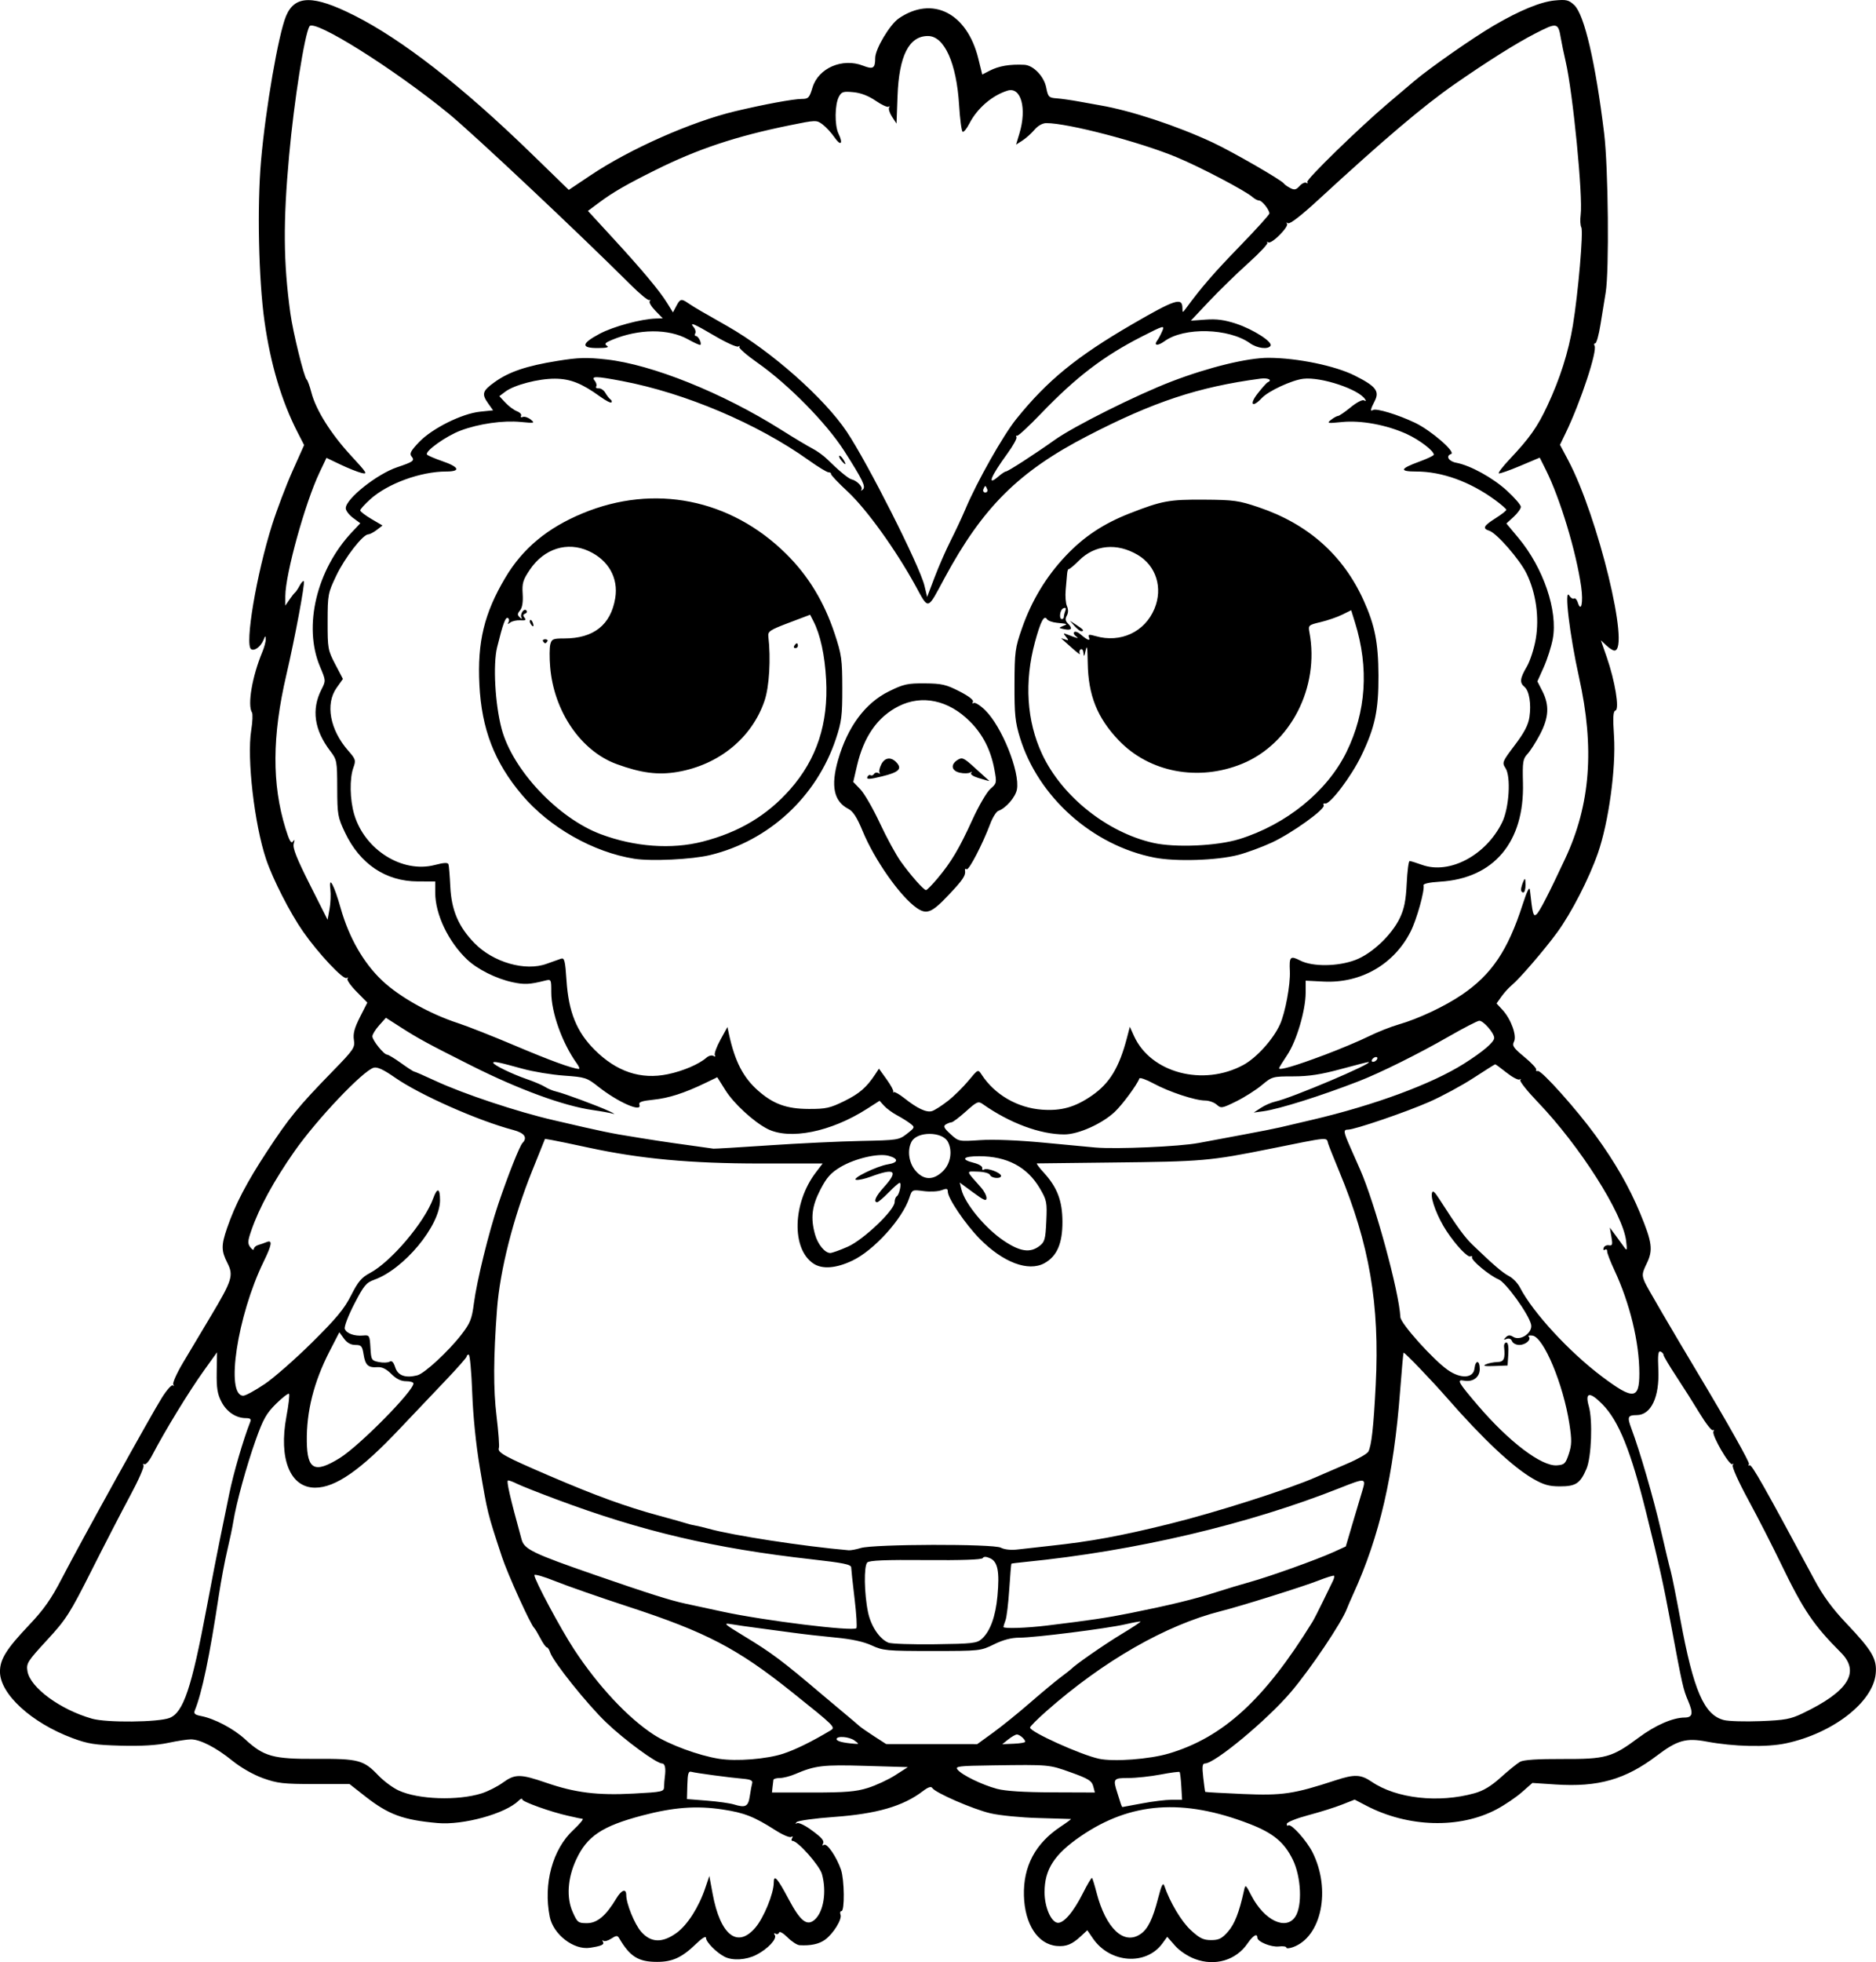 <?xml version="1.0" encoding="UTF-8" standalone="no"?>
<!-- Created with Inkscape (http://www.inkscape.org/) -->

<svg
   width="205.283mm"
   height="214.576mm"
   viewBox="0 0 205.283 214.576"
   version="1.1"
   id="svg1"
   xml:space="preserve"
   xmlns="http://www.w3.org/2000/svg"
   xmlns:svg="http://www.w3.org/2000/svg"><defs
     id="defs1" /><g
     id="layer1"
     transform="translate(-82.466,157.7)"><path
       style="fill:#000000"
       d="m 213.223,56.531 c -0.794,-0.296 -1.687,-0.893 -2.187,-1.463 l -0.845,-0.962 -0.524,0.719 c -1.793,2.461 -5.744,2.179 -7.609,-0.543 l -0.613,-0.894 -0.687,0.639 c -0.977,0.909 -1.615,1.17 -2.651,1.081 -2.079,-0.179 -3.513,-2.375 -3.596,-5.507 -0.085,-3.208 1.247,-5.709 4.016,-7.543 0.681,-0.451 1.187,-0.827 1.126,-0.835 -0.061,-0.009 -1.659,-0.056 -3.551,-0.106 -1.898,-0.05 -4.257,-0.283 -5.263,-0.519 -1.9,-0.446 -6.036,-2.245 -6.358,-2.766 -0.127,-0.205 -0.453,-0.096 -1.029,0.344 -2.161,1.648 -5.036,2.484 -9.707,2.821 -2.11,0.152 -3.956,0.406 -4.101,0.563 -0.179,0.194 -0.169,0.232 0.033,0.119 0.164,-0.091 0.819,0.208 1.455,0.665 1.31,0.941 1.587,1.273 1.364,1.635 -0.086,0.139 -0.022,0.17 0.14,0.069 0.334,-0.206 1.378,1.323 1.858,2.72 0.373,1.085 0.413,4.525 0.053,4.525 -0.141,0 -0.189,0.176 -0.107,0.39 0.194,0.506 -0.798,2.104 -1.71,2.754 -0.657,0.468 -1.56,0.659 -2.776,0.588 -0.266,-0.015 -0.856,-0.401 -1.311,-0.856 -0.463,-0.463 -0.872,-0.696 -0.928,-0.528 -0.055,0.165 -0.227,0.222 -0.383,0.126 -0.173,-0.107 -0.205,-0.049 -0.082,0.15 0.262,0.423 -0.76,1.514 -2.027,2.164 -1.1,0.564 -2.598,0.653 -3.468,0.207 -0.896,-0.46 -2.033,-1.61 -2.033,-2.057 0,-0.253 -0.417,-2.42e-4 -1.124,0.682 -1.517,1.463 -2.55,1.936 -4.234,1.936 -2.051,0 -2.973,-0.579 -4.156,-2.608 -0.173,-0.296 -0.322,-0.285 -0.859,0.067 -0.357,0.234 -0.749,0.336 -0.869,0.226 -0.121,-0.11 -0.136,-0.054 -0.034,0.124 0.173,0.301 -0.172,0.458 -1.424,0.649 -1.775,0.27 -4.02,-1.465 -4.402,-3.403 -0.711,-3.604 0.304,-7.348 2.567,-9.465 0.706,-0.66 1.169,-1.215 1.03,-1.233 -0.139,-0.018 -0.343,-0.055 -0.452,-0.081 -0.109,-0.026 -0.615,-0.139 -1.124,-0.25 -1.844,-0.402 -5.027,-1.538 -5.027,-1.793 0,-0.144 -0.178,-0.084 -0.396,0.134 -1.419,1.419 -6.054,2.7 -8.865,2.45 -3.788,-0.337 -5.383,-0.925 -7.927,-2.922 l -1.709,-1.341 -3.847,-0.002 c -3.4,-0.002 -4.055,-0.077 -5.63,-0.643 -1.071,-0.385 -2.419,-1.156 -3.376,-1.93 -1.752,-1.417 -3.477,-2.305 -4.499,-2.314 -0.364,-0.003 -1.495,0.171 -2.514,0.387 -1.249,0.265 -2.93,0.364 -5.159,0.304 -2.829,-0.076 -3.593,-0.195 -5.283,-0.823 -4.496,-1.67 -7.946,-4.828 -7.946,-7.272 0,-1.348 0.702,-2.477 3.132,-5.038 1.671,-1.761 2.461,-2.88 3.641,-5.159 2.077,-4.011 9.781,-17.918 10.957,-19.78 0.529,-0.838 1.062,-1.433 1.183,-1.323 0.122,0.11 0.144,0.065 0.049,-0.101 -0.095,-0.166 0.385,-1.237 1.066,-2.381 0.681,-1.144 2.04,-3.42 3.02,-5.058 2.368,-3.958 2.534,-4.489 1.836,-5.857 -0.675,-1.322 -0.68,-1.932 -0.031,-3.818 0.892,-2.592 2.135,-4.972 4.398,-8.418 2.392,-3.642 3.407,-4.881 7.148,-8.719 2.326,-2.387 2.465,-2.592 2.331,-3.44 -0.106,-0.676 0.06,-1.3 0.663,-2.488 l 0.805,-1.587 -1.189,-1.207 c -0.654,-0.664 -1.097,-1.309 -0.984,-1.432 0.113,-0.124 0.068,-0.147 -0.099,-0.052 -0.369,0.211 -3.09,-2.689 -4.749,-5.062 -1.425,-2.038 -3.315,-5.732 -4.052,-7.92 -1.283,-3.808 -2.121,-11.058 -1.631,-14.103 0.147,-0.911 0.184,-1.789 0.084,-1.949 -0.516,-0.822 0.022,-3.959 1.138,-6.63 0.212,-0.507 0.377,-1.133 0.368,-1.393 -0.014,-0.404 -0.048,-0.395 -0.235,0.067 -0.302,0.745 -0.986,1.265 -1.36,1.034 -0.728,-0.45 0.578,-8.203 2.293,-13.611 0.531,-1.673 1.535,-4.318 2.233,-5.878 l 1.268,-2.835 -0.718,-1.398 c -1.75,-3.41 -2.954,-7.444 -3.615,-12.114 -0.647,-4.569 -0.821,-12.595 -0.381,-17.595 0.505,-5.74 1.902,-13.812 2.736,-15.809 0.962,-2.303 2.978,-2.323 7.453,-0.073 5.243,2.635 11.804,7.743 19.324,15.044 l 4.161,4.04 2.433,-1.627 c 4.285,-2.865 10.997,-5.833 15.765,-6.971 3.155,-0.753 6.386,-1.35 7.31,-1.35 0.709,0 0.824,-0.124 1.164,-1.252 0.643,-2.132 3.282,-3.267 5.538,-2.381 1.096,0.431 1.322,0.287 1.322,-0.844 0,-0.983 1.595,-3.658 2.584,-4.333 3.679,-2.51 7.465,-0.599 8.696,4.39 l 0.432,1.752 0.784,-0.406 c 1.03,-0.532 2.214,-0.736 3.821,-0.658 0.986,0.048 2.155,1.262 2.395,2.488 0.203,1.032 0.285,1.117 1.138,1.179 0.506,0.037 1.634,0.198 2.507,0.359 0.873,0.161 1.885,0.343 2.249,0.405 3.353,0.572 8.38,2.229 12.303,4.056 2.123,0.989 7.555,4.115 7.805,4.491 0.073,0.11 0.386,0.334 0.695,0.496 0.46,0.242 0.647,0.202 1.028,-0.219 0.256,-0.283 0.587,-0.439 0.736,-0.347 0.149,0.092 0.197,0.049 0.107,-0.096 -0.153,-0.248 5.658,-5.907 8.819,-8.588 0.797,-0.676 2.088,-1.77 2.869,-2.431 1.746,-1.478 6.456,-4.764 8.743,-6.099 2.811,-1.641 5.102,-2.583 6.638,-2.729 1.278,-0.121 1.539,-0.06 2.14,0.5 1.102,1.027 2.328,6.278 3.272,14.015 0.458,3.753 0.567,15.055 0.168,17.437 -0.132,0.791 -0.387,2.36 -0.567,3.488 -0.179,1.128 -0.435,2.051 -0.569,2.051 -0.134,0 -0.17,0.118 -0.081,0.263 0.333,0.539 -1.515,6.139 -3.134,9.496 l -0.647,1.341 0.897,1.689 c 3.264,6.148 6.827,20.813 5.057,20.813 -0.157,0 -0.554,-0.252 -0.882,-0.561 l -0.597,-0.561 0.639,1.836 c 0.905,2.602 1.414,5.69 0.964,5.84 -0.266,0.089 -0.303,0.715 -0.166,2.799 0.229,3.49 -0.591,9.454 -1.761,12.8 -0.983,2.811 -2.904,6.545 -4.465,8.681 -1.38,1.887 -4.139,5.091 -4.955,5.754 -0.322,0.262 -0.83,0.819 -1.129,1.239 l -0.544,0.764 0.654,0.706 c 0.933,1.007 1.594,2.843 1.252,3.481 -0.229,0.428 -0.056,0.679 1.147,1.672 0.779,0.643 1.356,1.266 1.283,1.384 -0.073,0.118 0.011,0.183 0.187,0.143 0.401,-0.091 4.281,4.248 6.347,7.098 2.128,2.935 3.663,5.614 4.834,8.44 1.333,3.213 1.442,4.042 0.728,5.517 -0.524,1.082 -0.541,1.263 -0.199,2.068 0.206,0.485 2.893,5.086 5.972,10.225 3.079,5.138 5.517,9.473 5.418,9.632 -0.098,0.159 -0.067,0.22 0.07,0.136 0.219,-0.135 1.574,2.259 7.081,12.508 0.958,1.782 1.972,3.168 3.486,4.762 2.862,3.014 3.387,3.913 3.23,5.537 -0.299,3.11 -4.696,6.514 -9.824,7.605 -2.106,0.448 -5.697,0.367 -8.699,-0.197 -2.22,-0.417 -3.198,-0.141 -5.396,1.524 -3.478,2.634 -6.441,3.478 -11.128,3.17 L 250.15,37.28 249.002,38.29 c -0.631,0.556 -1.869,1.395 -2.75,1.864 -4.054,2.161 -9.71,2.002 -14.307,-0.402 l -1.243,-0.65 -1.397,0.551 c -0.768,0.303 -2.421,0.821 -3.672,1.152 -1.252,0.331 -2.308,0.751 -2.348,0.934 -0.04,0.183 0.036,0.265 0.17,0.183 0.32,-0.198 1.996,1.675 2.634,2.943 2.052,4.083 0.989,9.247 -2.135,10.372 -0.4,0.144 -0.728,0.165 -0.728,0.046 0,-0.119 -0.366,-0.174 -0.813,-0.121 -0.849,0.099 -2.362,-0.519 -2.362,-0.965 0,-0.519 -0.476,-0.235 -1.078,0.643 -1.259,1.837 -3.55,2.512 -5.749,1.692 z m -56.72,-2.854 c 1.182,-0.856 2.427,-2.802 3.135,-4.899 l 0.447,-1.323 0.363,1.957 c 0.836,4.508 2.706,5.991 4.668,3.7 0.931,-1.087 2.019,-3.744 2.019,-4.93 0,-0.956 0.392,-0.519 1.638,1.827 1.283,2.414 2.01,2.977 2.857,2.211 0.964,-0.872 1.309,-3.068 0.781,-4.969 -0.262,-0.942 -2.645,-3.632 -3.218,-3.632 -0.13,0 -0.152,-0.137 -0.048,-0.305 0.113,-0.184 0.073,-0.234 -0.102,-0.126 -0.16,0.099 -0.922,-0.224 -1.695,-0.716 -2.372,-1.513 -3.432,-1.93 -5.817,-2.29 -2.859,-0.431 -5.374,-0.242 -8.793,0.661 -4.4,1.163 -6.042,2.262 -7.234,4.842 -0.929,2.012 -1.07,4.131 -0.379,5.693 0.515,1.164 0.607,1.236 1.568,1.236 1.123,0 2.087,-0.812 3.223,-2.714 0.558,-0.934 1.077,-1.109 1.077,-0.361 0,0.943 0.914,3.193 1.626,4.005 1.072,1.221 2.321,1.264 3.883,0.132 z m 60.338,-0.137 c 0.724,-0.825 1.218,-2.087 1.741,-4.451 0.165,-0.744 0.169,-0.741 0.828,0.529 1.405,2.707 3.782,3.836 4.801,2.28 0.782,-1.195 0.64,-4.348 -0.282,-6.232 -0.932,-1.905 -2.149,-2.909 -4.733,-3.907 -7.276,-2.808 -13.003,-2.392 -18.461,1.34 -2.899,1.983 -3.969,3.636 -3.968,6.133 4.7e-4,1.578 0.68,3.202 1.395,3.336 0.657,0.123 1.752,-1.14 2.803,-3.231 0.49,-0.976 0.939,-1.728 0.996,-1.67 0.058,0.058 0.281,0.781 0.496,1.608 1.028,3.947 3.006,5.794 4.835,4.514 0.793,-0.555 1.318,-1.633 1.903,-3.906 0.36,-1.401 0.536,-1.76 0.671,-1.369 0.632,1.837 1.87,3.91 2.902,4.861 0.968,0.892 1.374,1.092 2.222,1.092 0.854,0 1.18,-0.164 1.851,-0.927 z M 164.513,38.721 c 0.087,-0.58 0.206,-1.223 0.265,-1.428 0.076,-0.267 -0.194,-0.399 -0.952,-0.465 -1.556,-0.135 -5.228,-0.627 -5.698,-0.763 -0.33,-0.096 -0.415,0.175 -0.449,1.431 l -0.043,1.549 2.169,0.171 c 1.193,0.094 2.526,0.281 2.963,0.415 1.279,0.393 1.573,0.24 1.746,-0.91 z m 42.926,0.797 c 1.141,-0.218 2.592,-0.397 3.226,-0.397 h 1.153 l -0.086,-1.468 c -0.047,-0.807 -0.132,-1.513 -0.187,-1.569 -0.055,-0.055 -0.992,0.069 -2.082,0.277 -1.09,0.208 -2.666,0.378 -3.502,0.378 -1.667,3.42e-4 -1.726,0.077 -1.233,1.614 0.158,0.495 0.333,1.048 0.389,1.23 0.055,0.182 0.134,0.331 0.175,0.331 0.041,-2.5e-5 1.008,-0.179 2.148,-0.397 z M 135.166,38.422 c 0.681,-0.213 1.721,-0.739 2.313,-1.167 1.343,-0.973 1.909,-0.972 4.764,0.008 3.181,1.092 5.609,1.392 9.558,1.181 3.152,-0.169 3.321,-0.206 3.333,-0.742 0.007,-0.31 0.044,-0.802 0.083,-1.093 0.125,-0.931 0.018,-1.455 -0.296,-1.455 -0.617,0 -4.117,-2.568 -6.13,-4.498 -2.09,-2.003 -5.806,-6.647 -6.126,-7.656 -0.095,-0.3 -0.257,-0.546 -0.36,-0.546 -0.103,0 -0.421,-0.446 -0.707,-0.992 -0.286,-0.546 -0.589,-1.052 -0.673,-1.124 -0.388,-0.337 -2.918,-5.912 -3.541,-7.805 -1.59,-4.828 -1.561,-4.71 -2.42,-9.79 -0.41,-2.425 -0.731,-5.59 -0.825,-8.136 -0.084,-2.292 -0.256,-4.167 -0.381,-4.167 -0.125,0 -0.227,0.093 -0.227,0.206 0,0.113 -1.042,1.295 -2.315,2.626 -1.273,1.331 -3.532,3.709 -5.019,5.284 -4.26,4.512 -7.024,6.436 -9.245,6.436 -2.739,0 -4.011,-3.153 -3.143,-7.789 0.24,-1.279 0.367,-2.394 0.283,-2.478 -0.084,-0.084 -0.72,0.406 -1.414,1.09 -1.062,1.046 -1.414,1.671 -2.227,3.953 -1.01,2.833 -2.126,6.896 -2.453,8.928 -0.105,0.655 -0.406,2.084 -0.667,3.175 -0.261,1.091 -0.674,3.294 -0.918,4.895 -1.029,6.773 -1.844,10.665 -2.636,12.601 -0.136,0.332 0.025,0.469 0.7,0.598 1.454,0.278 3.556,1.384 4.791,2.522 2.072,1.91 3.068,2.187 7.759,2.161 4.671,-0.026 5.228,0.122 6.847,1.818 0.582,0.61 1.583,1.35 2.225,1.644 2.148,0.986 6.447,1.134 9.067,0.313 z m 108.638,-0.011 c 0.992,-0.276 1.836,-0.786 2.911,-1.757 0.833,-0.752 1.773,-1.512 2.089,-1.688 0.383,-0.214 1.921,-0.315 4.629,-0.304 4.767,0.019 5.429,-0.167 8.35,-2.34 1.812,-1.348 3.729,-2.186 5.016,-2.192 0.881,-0.004 0.978,-0.443 0.4,-1.805 -0.555,-1.308 -0.62,-1.595 -1.914,-8.517 -0.822,-4.393 -1.223,-6.204 -2.672,-12.039 -1.687,-6.794 -3.011,-10.079 -4.797,-11.894 -1.4,-1.423 -1.938,-1.343 -1.49,0.22 0.436,1.522 0.284,5.565 -0.257,6.827 -0.69,1.611 -1.171,1.928 -2.916,1.926 -1.184,-0.002 -1.781,-0.172 -2.941,-0.841 -2.206,-1.272 -5.487,-4.351 -9.383,-8.806 -1.74,-1.989 -4.693,-5.064 -4.775,-4.971 -0.037,0.042 -0.207,1.921 -0.379,4.177 -0.702,9.243 -2.23,15.862 -5.132,22.225 -0.299,0.655 -0.609,1.37 -0.689,1.589 -0.545,1.485 -3.977,6.591 -6.134,9.125 -2.595,3.049 -8.32,7.806 -9.395,7.806 -0.288,0 -0.329,0.321 -0.194,1.521 0.094,0.837 0.192,1.549 0.217,1.582 0.025,0.033 1.884,0.139 4.13,0.235 4.328,0.185 5.532,0.006 10.148,-1.503 2.062,-0.675 2.745,-0.646 3.937,0.164 2.705,1.838 7.312,2.354 11.241,1.259 z m -66.376,-0.584 c 0.886,-0.276 2.234,-0.901 2.996,-1.389 l 1.386,-0.888 -4.626,-0.137 c -4.689,-0.139 -5.505,-0.043 -7.727,0.907 -0.541,0.231 -1.285,0.421 -1.654,0.421 -0.368,0 -0.685,0.089 -0.704,0.198 -0.019,0.109 -0.062,0.466 -0.096,0.794 l -0.062,0.595 h 4.438 c 3.613,0 4.738,-0.093 6.049,-0.501 z m 24.663,-0.195 c -0.157,-0.586 -0.54,-0.823 -2.425,-1.498 -2.42,-0.867 -2.349,-0.861 -8.555,-0.775 -3.791,0.053 -4.166,0.099 -3.853,0.476 0.492,0.593 2.658,1.647 4.286,2.085 0.93,0.251 2.919,0.379 6.059,0.39 l 4.673,0.017 z M 168.183,34.077 c 1.323,-0.434 3.118,-1.316 5.151,-2.531 0.592,-0.353 0.526,-0.419 -4.217,-4.21 -5.957,-4.762 -9.39,-6.553 -17.87,-9.323 -3.134,-1.024 -6.736,-2.28 -8.004,-2.791 -1.268,-0.511 -2.305,-0.81 -2.305,-0.664 0,0.5 2.898,5.911 4.35,8.121 2.625,3.997 5.885,7.485 8.714,9.323 1.675,1.088 4.929,2.289 7.145,2.637 1.912,0.3 5.214,0.037 7.035,-0.561 z m 42.18,-0.012 c 5.956,-1.772 10.482,-5.916 15.712,-14.39 0.18,-0.291 0.7,-1.303 1.156,-2.249 0.456,-0.946 0.94,-1.94 1.076,-2.209 0.135,-0.269 0.199,-0.536 0.141,-0.594 -0.058,-0.058 -0.846,0.185 -1.751,0.54 -1.681,0.659 -8.467,2.784 -10.616,3.325 -6.029,1.517 -12.899,5.455 -19.146,10.973 -0.966,0.853 -1.756,1.648 -1.756,1.766 0,0.471 5.54,2.974 7.541,3.408 1.609,0.349 5.537,0.055 7.643,-0.572 z m -34.382,-1.417 c -0.571,-0.432 -1.969,-0.544 -1.969,-0.158 0,0.228 0.704,0.409 1.969,0.507 0.508,0.039 0.508,0.036 0,-0.349 z m 15.154,-0.868 c 0.953,-0.691 2.775,-2.163 4.049,-3.271 1.274,-1.108 2.776,-2.357 3.338,-2.777 0.562,-0.419 1.082,-0.826 1.155,-0.904 0.444,-0.476 3.655,-2.705 5.494,-3.813 1.192,-0.718 2.135,-1.339 2.096,-1.378 -0.04,-0.04 -0.781,0.092 -1.648,0.293 -2.01,0.466 -9.932,1.465 -11.618,1.465 -0.865,0 -1.767,0.237 -2.765,0.728 -1.466,0.72 -1.535,0.728 -6.772,0.728 -4.968,0 -5.372,-0.037 -6.615,-0.611 -0.887,-0.41 -2.194,-0.693 -3.969,-0.86 -1.455,-0.137 -3.539,-0.373 -4.63,-0.525 -1.091,-0.151 -2.818,-0.382 -3.836,-0.514 -1.019,-0.131 -2.328,-0.32 -2.91,-0.419 -0.961,-0.164 -0.827,-0.04 1.455,1.345 2.98,1.809 4.102,2.651 8.458,6.345 0.686,0.582 1.821,1.535 2.522,2.117 0.701,0.582 1.404,1.179 1.563,1.326 0.159,0.147 0.885,0.652 1.612,1.121 l 1.323,0.854 4.983,0.003 4.983,0.003 z m 3.515,0.996 c 0,-0.266 -0.614,-0.798 -0.913,-0.791 -0.153,0.003 -0.575,0.243 -0.939,0.533 l -0.661,0.527 1.257,-0.053 c 0.691,-0.029 1.257,-0.126 1.257,-0.215 z m -93.63,-2.605 c 1.51,-0.588 2.411,-3.267 4.066,-12.083 0.519,-2.765 1.166,-6.099 1.439,-7.408 0.272,-1.31 0.736,-3.572 1.03,-5.027 0.444,-2.196 1.55,-5.984 2.288,-7.838 0.13,-0.325 0.016,-0.43 -0.467,-0.43 -1.083,0 -2.101,-0.679 -2.678,-1.786 -0.44,-0.844 -0.545,-1.498 -0.518,-3.235 l 0.034,-2.177 -1.391,1.938 c -1.682,2.344 -4.293,6.612 -5.72,9.351 -0.319,0.613 -0.699,1.041 -0.844,0.951 -0.145,-0.09 -0.185,-0.035 -0.088,0.121 0.097,0.156 -0.552,1.633 -1.441,3.282 -0.889,1.649 -2.79,5.327 -4.224,8.174 -2.401,4.765 -2.789,5.372 -4.895,7.657 -2.148,2.33 -2.278,2.538 -2.138,3.403 0.29,1.787 3.595,4.211 7.08,5.193 1.596,0.45 7.239,0.393 8.467,-0.086 z m 178.727,-0.515 c 4.975,-2.38 6.301,-4.492 4.162,-6.631 -2.992,-2.992 -4.116,-4.656 -6.54,-9.678 -0.977,-2.025 -2.61,-5.215 -3.629,-7.087 -1.028,-1.89 -1.77,-3.548 -1.668,-3.726 0.101,-0.177 0.084,-0.23 -0.038,-0.119 -0.29,0.264 -2.301,-3.203 -2.073,-3.572 0.096,-0.156 0.067,-0.218 -0.064,-0.138 -0.132,0.08 -0.775,-0.74 -1.43,-1.822 -0.655,-1.082 -1.816,-2.914 -2.58,-4.072 -0.764,-1.158 -1.389,-2.211 -1.389,-2.342 0,-0.131 -0.149,-0.295 -0.331,-0.364 -0.253,-0.097 -0.309,0.369 -0.236,1.965 0.137,3.018 -0.799,4.985 -2.374,4.985 -0.971,0 -1.052,0.202 -0.58,1.456 0.922,2.448 2.436,7.659 3.228,11.112 0.467,2.037 0.953,4.061 1.079,4.498 0.126,0.437 0.603,2.818 1.06,5.292 1.438,7.783 2.591,10.441 4.769,10.993 0.509,0.129 2.311,0.181 4.003,0.115 2.682,-0.105 3.276,-0.215 4.63,-0.863 z m -89.849,-8.128 c 0.915,-0.814 1.511,-2.444 1.716,-4.691 0.243,-2.666 0.035,-3.744 -0.796,-4.123 -0.437,-0.199 -0.702,-0.207 -0.815,-0.024 -0.108,0.175 -2.327,0.252 -6.244,0.218 -4.401,-0.038 -6.163,0.034 -6.39,0.262 -0.388,0.388 -0.343,3.395 0.081,5.437 0.316,1.524 1.252,2.923 2.229,3.334 0.303,0.127 2.592,0.205 5.088,0.173 4.115,-0.053 4.592,-0.107 5.132,-0.587 z m -13.917,-4.366 c -0.2,-1.673 -0.368,-3.225 -0.373,-3.448 -0.007,-0.327 -0.841,-0.499 -4.308,-0.888 -10.68,-1.198 -18.571,-3.051 -27.98,-6.568 -1.965,-0.734 -3.893,-1.498 -4.286,-1.698 -0.393,-0.199 -0.83,-0.362 -0.971,-0.362 -0.216,0 0.206,1.838 1.486,6.482 0.289,1.049 1.26,1.516 8.005,3.85 5.845,2.023 8.258,2.788 9.922,3.144 0.582,0.125 2.428,0.523 4.101,0.884 4.494,0.971 14.182,2.167 14.594,1.801 0.096,-0.085 0.011,-1.524 -0.189,-3.197 z m 21.073,2.904 c 4.72,-0.575 6.549,-0.848 9.104,-1.361 4.253,-0.853 6.997,-1.518 9.26,-2.246 1.164,-0.374 2.891,-0.894 3.836,-1.156 2.137,-0.59 7.355,-2.46 9.141,-3.275 l 1.335,-0.609 0.734,-2.487 c 0.404,-1.368 0.888,-2.993 1.076,-3.611 0.424,-1.396 0.344,-1.406 -2.391,-0.32 -10.092,4.009 -22.456,6.916 -34.501,8.112 -0.8,0.079 -1.479,0.164 -1.509,0.188 -0.029,0.024 -0.135,1.289 -0.234,2.812 -0.099,1.523 -0.283,3.044 -0.409,3.381 -0.126,0.337 -0.229,0.664 -0.229,0.728 0,0.204 2.5,0.123 4.787,-0.156 z m -20.395,-8.477 c 1.427,-0.435 14.491,-0.467 15.318,-0.038 0.407,0.211 1.119,0.286 1.864,0.196 0.663,-0.08 2.276,-0.261 3.586,-0.401 4.396,-0.472 7.64,-1.068 13.001,-2.392 5.062,-1.249 13.083,-3.808 16.054,-5.121 0.755,-0.334 2.301,-1.002 3.435,-1.485 1.135,-0.483 2.161,-1.069 2.281,-1.3 0.351,-0.68 0.572,-2.673 0.807,-7.301 0.447,-8.79 -0.684,-15.394 -4.002,-23.368 -0.586,-1.408 -1.128,-2.769 -1.205,-3.024 -0.215,-0.715 0.286,-0.76 -6.321,0.571 -6.596,1.329 -7.44,1.402 -17.305,1.505 -4.438,0.046 -8.145,0.089 -8.238,0.096 -0.092,0.006 0.242,0.458 0.743,1.004 1.474,1.605 2.037,3.079 2.048,5.359 0.012,2.389 -0.599,3.797 -1.975,4.552 -1.757,0.965 -4.529,-0.081 -7.08,-2.672 -1.57,-1.595 -3.49,-4.431 -3.49,-5.156 0,-0.34 -0.127,-0.368 -0.692,-0.153 -0.381,0.145 -1.26,0.188 -1.954,0.096 -1.25,-0.166 -1.265,-0.159 -1.557,0.723 -0.777,2.341 -3.884,5.765 -6.248,6.884 -1.782,0.844 -3.274,0.959 -4.238,0.328 -2.434,-1.595 -2.307,-6.626 0.253,-9.982 l 0.741,-0.971 -6.844,-0.001 c -7.603,-0.001 -13.094,-0.508 -18.751,-1.73 -1.746,-0.377 -3.537,-0.749 -3.98,-0.826 l -0.805,-0.14 -1.42,3.531 c -2.058,5.118 -3.516,10.866 -3.832,15.097 -0.396,5.31 -0.411,8.736 -0.052,11.694 0.21,1.733 0.325,3.302 0.254,3.486 -0.187,0.488 0.615,0.93 5.469,3.015 5.137,2.206 8.404,3.395 12.039,4.381 1.455,0.395 2.824,0.78 3.043,0.856 0.218,0.076 0.635,0.177 0.926,0.225 0.291,0.048 0.946,0.204 1.455,0.346 2.653,0.742 10.374,1.931 15.348,2.363 0.219,0.019 0.815,-0.092 1.323,-0.247 z M 119.64,1.754 c 2.138,-1.322 8.07,-7.323 8.07,-8.164 0,-0.132 -0.366,-0.241 -0.814,-0.241 -0.552,0 -1.07,-0.256 -1.61,-0.796 -0.544,-0.544 -1.022,-0.779 -1.509,-0.742 -1.022,0.078 -1.335,-0.207 -1.524,-1.387 -0.148,-0.925 -0.25,-1.043 -0.905,-1.043 -0.491,0 -0.907,-0.232 -1.243,-0.693 l -0.505,-0.693 -1.072,2.082 c -1.719,3.341 -2.534,6.571 -2.489,9.864 0.043,3.101 0.856,3.511 3.6,1.814 z M 254.133,1.304 c 0.327,-0.986 0.338,-1.509 0.068,-3.275 -0.664,-4.336 -2.812,-9.485 -4.033,-9.666 -0.339,-0.05 -0.528,-0.002 -0.42,0.108 0.32,0.325 -0.343,0.91 -1.031,0.91 -0.351,0 -0.709,-0.185 -0.795,-0.412 -0.096,-0.249 -0.327,-0.348 -0.587,-0.249 -0.348,0.132 -0.365,0.099 -0.092,-0.177 0.255,-0.257 0.453,-0.267 0.811,-0.044 0.788,0.492 2.163,-0.466 1.952,-1.36 -0.271,-1.146 -2.761,-4.598 -3.554,-4.926 -0.988,-0.409 -3.011,-2.087 -2.913,-2.416 0.04,-0.135 -0.03,-0.182 -0.157,-0.104 -0.285,0.176 -1.567,-1.171 -2.615,-2.748 -0.963,-1.45 -1.753,-3.471 -1.616,-4.138 0.079,-0.382 0.271,-0.227 0.865,0.699 1.937,3.017 2.713,4.083 3.577,4.916 2.28,2.196 3.298,3.069 4.002,3.433 0.416,0.215 0.954,0.776 1.195,1.246 1.391,2.707 5.379,7.036 8.962,9.729 3.436,2.582 4.101,2.528 4.101,-0.332 -8e-5,-3.399 -1.037,-7.68 -2.742,-11.319 -0.443,-0.946 -0.795,-1.867 -0.781,-2.048 0.013,-0.18 -0.097,-0.253 -0.245,-0.162 -0.149,0.092 -0.212,0.003 -0.141,-0.201 0.07,-0.202 0.331,-0.331 0.578,-0.286 0.384,0.069 0.424,-0.068 0.274,-0.926 l -0.177,-1.007 0.625,0.838 c 0.344,0.461 0.778,1.056 0.965,1.323 0.293,0.417 0.32,0.318 0.198,-0.705 -0.36,-2.998 -5.073,-10.398 -9.678,-15.195 -1.154,-1.202 -2.01,-2.283 -1.903,-2.402 0.107,-0.119 0.07,-0.145 -0.082,-0.058 -0.153,0.087 -0.795,-0.251 -1.426,-0.751 -0.632,-0.5 -1.187,-0.909 -1.235,-0.909 -0.047,0 -1.121,0.675 -2.387,1.5 -1.266,0.825 -3.443,2.001 -4.838,2.614 -2.569,1.128 -8.145,3.03 -8.882,3.03 -0.543,0 -0.513,0.214 0.285,2.019 0.378,0.854 0.845,1.911 1.037,2.347 1.629,3.695 4.266,13.354 4.406,16.14 0.036,0.709 3.613,4.688 5.207,5.793 1.415,0.98 2.778,0.9 2.902,-0.171 0.112,-0.977 0.578,-0.931 0.578,0.057 0,0.901 -0.757,1.452 -1.738,1.264 -0.822,-0.157 -0.628,0.186 1.535,2.714 3.408,3.984 6.969,6.682 8.649,6.552 0.816,-0.063 0.944,-0.186 1.295,-1.243 z m -9.08,-9.798 c 0.291,-0.13 0.857,-0.244 1.257,-0.254 0.732,-0.019 0.877,-0.344 0.741,-1.672 -0.026,-0.255 0.086,-0.463 0.249,-0.463 0.188,0 0.266,0.459 0.215,1.257 l -0.081,1.257 -1.455,0.056 c -1.035,0.04 -1.302,-0.012 -0.926,-0.18 z m -133.652,2.174 c 1.025,-0.691 3.369,-2.745 5.207,-4.564 2.657,-2.629 3.534,-3.686 4.275,-5.154 0.756,-1.498 1.144,-1.958 2.054,-2.44 2.312,-1.223 5.985,-5.551 6.932,-8.167 0.446,-1.232 0.752,-1.143 0.747,0.216 -0.012,2.789 -3.941,7.523 -7.206,8.684 -0.87,0.309 -1.14,0.638 -2.183,2.658 -0.662,1.281 -1.121,2.487 -1.033,2.715 0.193,0.502 1.057,0.813 2.012,0.724 0.684,-0.064 0.716,-0.009 0.794,1.331 0.077,1.335 0.119,1.406 0.92,1.568 0.462,0.094 0.993,0.075 1.182,-0.042 0.24,-0.148 0.425,0.042 0.616,0.633 0.29,0.896 1.109,1.19 2.409,0.864 0.786,-0.197 3.422,-2.632 4.842,-4.473 0.948,-1.229 1.13,-1.683 1.35,-3.378 0.324,-2.487 1.619,-7.76 2.672,-10.879 1.058,-3.133 2.337,-6.359 2.646,-6.677 0.581,-0.597 0.224,-1.1 -1.012,-1.426 -3.863,-1.019 -10.244,-3.847 -12.954,-5.741 -1.213,-0.848 -1.912,-1.174 -2.299,-1.072 -1.168,0.308 -6.215,5.625 -8.687,9.151 -2.246,3.205 -3.853,6.151 -4.715,8.644 -0.407,1.177 -0.422,1.435 -0.106,1.852 0.202,0.266 0.371,0.349 0.375,0.184 0.005,-0.165 0.217,-0.36 0.471,-0.433 0.255,-0.073 0.671,-0.219 0.926,-0.324 0.673,-0.277 0.59,0.276 -0.323,2.145 -2.878,5.9 -4.206,14.654 -2.223,14.654 0.245,0 1.284,-0.566 2.309,-1.257 z m 63.835,-15.041 c 1.717,-0.759 5.126,-4.003 5.126,-4.878 0,-0.269 0.105,-0.554 0.233,-0.633 0.283,-0.175 0.559,-1.475 0.313,-1.475 -0.096,0 -0.639,0.476 -1.208,1.058 -0.568,0.582 -1.128,1.058 -1.244,1.058 -0.453,0 -0.17,-0.643 0.715,-1.622 1.646,-1.822 1.24,-2.153 -1.428,-1.165 -0.64,0.237 -1.354,0.393 -1.587,0.346 -0.592,-0.118 2.249,-1.504 3.488,-1.702 1.152,-0.184 1.171,-0.627 0.039,-0.931 -1.123,-0.302 -3.697,0.304 -5.253,1.236 -1.061,0.635 -1.505,1.135 -2.197,2.473 -0.929,1.796 -1.083,3.091 -0.584,4.889 0.301,1.085 1.079,2.033 1.668,2.033 0.2,0 1.063,-0.309 1.918,-0.687 z m 20.981,-0.082 c 0.57,-0.438 0.652,-0.738 0.742,-2.706 0.095,-2.078 0.052,-2.297 -0.703,-3.586 -1.373,-2.344 -3.595,-3.522 -6.642,-3.522 -1.784,0 -2.071,0.354 -0.586,0.723 0.563,0.14 0.961,0.389 0.919,0.575 -0.04,0.181 0.057,0.249 0.214,0.151 0.338,-0.209 1.843,0.362 1.843,0.699 0,0.36 -1.059,0.274 -1.204,-0.098 -0.074,-0.189 -0.641,-0.345 -1.326,-0.364 -1.337,-0.037 -1.366,-0.186 0.347,1.74 0.327,0.368 0.595,0.883 0.595,1.143 0,0.383 -0.283,0.265 -1.464,-0.607 l -1.464,-1.081 0.18,0.742 c 0.379,1.566 2.615,4.27 4.661,5.636 1.773,1.184 2.866,1.34 3.888,0.555 z m -10.543,-8.206 c 0.818,-0.818 1.041,-2.2 0.514,-3.185 -0.613,-1.146 -3.36,-1.157 -3.971,-0.016 -0.492,0.919 -0.31,2.296 0.417,3.161 0.909,1.08 1.985,1.095 3.04,0.041 z m -19.057,-2.798 c 3.267,-0.218 7.798,-0.434 10.069,-0.48 4.005,-0.081 4.156,-0.105 5.025,-0.785 0.877,-0.686 0.885,-0.709 0.369,-1.113 -0.29,-0.227 -0.943,-0.635 -1.453,-0.907 -0.509,-0.272 -1.148,-0.741 -1.42,-1.041 l -0.494,-0.546 -1.378,0.882 c -3.964,2.536 -8.485,3.436 -10.922,2.176 -1.496,-0.774 -3.652,-2.759 -4.552,-4.191 l -0.906,-1.443 -1.281,0.618 c -2.315,1.117 -4.023,1.667 -5.716,1.84 -1.25,0.128 -1.634,0.261 -1.531,0.53 0.357,0.93 -2.313,-0.233 -4.494,-1.957 -1.248,-0.986 -1.425,-1.043 -3.747,-1.208 -1.34,-0.095 -3.363,-0.428 -4.495,-0.74 -2.7,-0.744 -3.249,-0.856 -3.249,-0.667 0,0.236 2.029,1.225 3.677,1.792 0.8,0.275 1.698,0.659 1.997,0.853 0.299,0.194 0.841,0.419 1.205,0.501 0.824,0.185 4.578,1.575 5.821,2.155 0.509,0.238 0.688,0.36 0.397,0.272 -0.291,-0.088 -1.303,-0.27 -2.249,-0.405 -3.15,-0.45 -8.051,-2.245 -13.229,-4.846 -4.778,-2.4 -5.819,-2.965 -7.792,-4.231 l -1.575,-1.01 -0.74,0.829 c -0.407,0.456 -0.74,0.996 -0.74,1.201 0,0.436 1.259,2.001 1.61,2.001 0.132,0 0.821,0.417 1.529,0.926 0.709,0.509 1.352,0.926 1.43,0.926 0.077,0 1.135,0.462 2.35,1.026 3.065,1.423 8.989,3.391 12.925,4.294 0.509,0.117 1.998,0.461 3.307,0.764 1.31,0.303 3.036,0.662 3.836,0.796 3.157,0.531 5.266,0.855 7.673,1.179 1.382,0.186 2.579,0.354 2.659,0.373 0.08,0.019 2.819,-0.144 6.085,-0.362 z m 46.981,-0.252 c 1.147,-0.218 3.395,-0.638 4.996,-0.934 1.601,-0.296 3.387,-0.649 3.969,-0.786 0.582,-0.137 2.13,-0.5 3.44,-0.807 6.86,-1.608 13.136,-3.926 16.663,-6.153 2.086,-1.318 3.314,-2.365 3.305,-2.821 -0.011,-0.534 -1.18,-1.875 -1.633,-1.871 -0.189,0.002 -1.713,0.788 -3.386,1.749 -3.268,1.875 -7.438,3.944 -9.79,4.858 -4.153,1.613 -8.734,3.055 -10.448,3.288 l -1.055,0.144 0.785,-0.515 c 0.432,-0.283 1.145,-0.593 1.584,-0.688 1.754,-0.38 10.873,-4.247 10.192,-4.323 -0.073,-0.008 -1.442,0.341 -3.043,0.776 -2.177,0.591 -3.487,0.791 -5.2,0.792 -2.245,0.002 -2.313,0.021 -3.44,0.962 -0.632,0.528 -1.889,1.325 -2.792,1.771 -1.553,0.766 -1.669,0.786 -2.138,0.362 -0.272,-0.246 -0.843,-0.45 -1.268,-0.452 -1.108,-0.005 -3.945,-0.942 -5.653,-1.867 -0.805,-0.436 -1.501,-0.681 -1.547,-0.544 -0.214,0.642 -1.854,2.867 -2.692,3.653 -1.393,1.306 -3.987,2.465 -5.516,2.465 -2.641,0 -5.977,-1.239 -8.921,-3.313 -0.495,-0.349 -0.643,-0.284 -1.852,0.802 -0.723,0.649 -1.433,1.184 -1.579,1.189 -0.146,0.004 -0.43,0.113 -0.631,0.24 -0.288,0.182 -0.174,0.408 0.529,1.047 0.896,0.815 0.896,0.815 3.277,0.657 1.445,-0.095 4.15,0.013 6.879,0.275 2.474,0.238 5.034,0.478 5.689,0.535 2.319,0.199 9.22,-0.102 11.276,-0.493 z m -27.414,-4.595 c 0.656,-0.516 1.668,-1.511 2.249,-2.213 1.056,-1.275 1.056,-1.275 1.443,-0.68 1.428,2.198 3.929,3.648 6.627,3.841 2.102,0.15 3.597,-0.271 5.427,-1.53 1.956,-1.346 3.003,-3.067 3.859,-6.346 l 0.311,-1.191 0.452,1.002 c 1.825,4.044 7.575,5.565 11.98,3.167 1.441,-0.784 3.254,-2.792 3.997,-4.427 0.577,-1.268 1.152,-4.368 1.082,-5.827 -0.077,-1.597 0.04,-1.715 1.138,-1.155 1.35,0.688 4.091,0.661 6.017,-0.06 1.815,-0.679 3.993,-2.733 4.884,-4.607 0.477,-1.002 0.658,-1.916 0.747,-3.77 0.065,-1.346 0.208,-2.447 0.318,-2.447 0.11,0 0.721,0.187 1.357,0.417 3.004,1.081 7.001,-1.038 8.768,-4.648 0.766,-1.565 0.979,-4.997 0.368,-5.929 -0.396,-0.605 -0.357,-0.701 1.014,-2.512 1.036,-1.367 1.475,-2.208 1.604,-3.07 0.216,-1.44 -0.022,-2.875 -0.55,-3.313 -0.545,-0.452 -0.489,-0.921 0.262,-2.204 0.359,-0.612 0.8,-1.973 0.98,-3.024 0.402,-2.347 0.026,-5.031 -1.003,-7.149 -0.744,-1.532 -3.269,-4.43 -4.086,-4.689 -0.773,-0.245 -0.629,-0.533 0.678,-1.359 0.655,-0.414 1.19,-0.831 1.191,-0.928 2.6e-4,-0.097 -0.565,-0.588 -1.256,-1.092 -2.738,-1.996 -5.799,-3.098 -8.604,-3.098 -1.883,0 -1.786,-0.306 0.345,-1.083 0.868,-0.317 1.579,-0.656 1.579,-0.755 0,-0.425 -1.57,-1.624 -2.956,-2.258 -2.192,-1.003 -5.009,-1.526 -7.088,-1.316 -1.605,0.162 -1.692,0.145 -1.201,-0.241 0.291,-0.229 0.636,-0.42 0.766,-0.424 0.131,-0.005 0.755,-0.433 1.388,-0.951 0.65,-0.533 1.284,-0.86 1.457,-0.753 0.19,0.117 0.235,0.074 0.12,-0.113 -0.679,-1.099 -4.815,-2.474 -6.761,-2.248 -1.255,0.146 -3.813,1.329 -4.536,2.099 -1.053,1.121 -1.419,0.733 -0.462,-0.49 0.484,-0.618 0.97,-1.164 1.081,-1.213 0.584,-0.257 0.069,-0.522 -0.792,-0.408 -6.783,0.902 -11.699,2.531 -18.923,6.268 -7.522,3.892 -11.445,7.79 -15.624,15.527 -1.949,3.608 -1.704,3.548 -3.224,0.785 -2.157,-3.921 -5.338,-8.329 -7.38,-10.226 -1.034,-0.96 -1.856,-1.828 -1.828,-1.929 0.028,-0.101 -0.092,-0.184 -0.268,-0.184 -0.176,0 -1.151,-0.594 -2.168,-1.319 -5.609,-4.002 -13.539,-7.362 -20.465,-8.67 -2.858,-0.54 -3.383,-0.546 -2.957,-0.033 0.176,0.212 0.251,0.496 0.168,0.632 -0.084,0.135 0.038,0.23 0.271,0.21 0.233,-0.02 0.559,0.202 0.725,0.493 0.166,0.291 0.417,0.612 0.558,0.713 0.141,0.101 0.19,0.251 0.108,0.333 -0.082,0.082 -0.629,-0.2 -1.216,-0.625 -2.023,-1.466 -3.279,-1.963 -4.97,-1.971 -1.805,-0.008 -4.451,0.684 -5.423,1.417 l -0.656,0.494 0.658,0.707 c 0.362,0.389 0.933,0.813 1.269,0.943 0.336,0.13 0.538,0.354 0.449,0.498 -0.089,0.144 -0.004,0.201 0.19,0.127 0.194,-0.074 0.587,0.054 0.874,0.284 0.486,0.391 0.41,0.408 -1.103,0.261 -1.916,-0.187 -4.572,0.191 -6.559,0.935 -1.628,0.609 -4.011,2.319 -3.681,2.641 0.122,0.119 0.868,0.438 1.658,0.709 1.859,0.638 2.055,1.133 0.45,1.133 -2.815,0 -6.424,1.317 -8.331,3.039 -0.603,0.545 -1.097,1.091 -1.097,1.213 0,0.122 0.549,0.544 1.22,0.938 l 1.22,0.715 -0.625,0.481 c -0.344,0.264 -0.764,0.483 -0.933,0.487 -0.595,0.011 -2.557,2.539 -3.496,4.504 -0.917,1.92 -0.948,2.084 -0.953,5.043 -0.005,2.928 0.031,3.128 0.835,4.662 l 0.84,1.603 -0.692,0.973 c -1.255,1.764 -0.733,4.59 1.269,6.87 0.817,0.931 0.856,1.059 0.567,1.857 -0.43,1.189 -0.388,3.506 0.093,5.126 1.149,3.868 5.262,6.445 8.812,5.521 1.018,-0.265 1.436,-0.284 1.503,-0.07 0.051,0.164 0.14,1.266 0.198,2.451 0.126,2.569 0.896,4.367 2.635,6.156 2.053,2.111 5.575,3.123 7.903,2.27 0.642,-0.235 1.358,-0.489 1.59,-0.563 0.359,-0.115 0.447,0.242 0.587,2.374 0.227,3.459 1.108,5.632 3.078,7.596 2.403,2.396 5.047,3.278 8,2.668 1.664,-0.344 3.421,-1.094 4.235,-1.809 0.245,-0.216 0.591,-0.302 0.768,-0.193 0.192,0.118 0.254,0.089 0.154,-0.073 -0.092,-0.15 0.178,-0.906 0.602,-1.681 l 0.771,-1.409 0.169,0.78 c 0.648,2.986 1.56,4.751 3.196,6.188 1.666,1.463 3.122,1.987 5.539,1.995 1.869,0.006 2.33,-0.097 3.886,-0.862 1.658,-0.816 2.435,-1.489 3.39,-2.937 l 0.401,-0.608 0.847,1.179 c 0.466,0.649 0.791,1.255 0.723,1.347 -0.068,0.092 -0.047,0.111 0.046,0.042 0.093,-0.069 0.618,0.23 1.167,0.665 1.433,1.135 2.423,1.594 3.03,1.405 0.291,-0.091 1.066,-0.587 1.722,-1.103 z m -3.422,-21.125 c -1.799,-1.26 -4.594,-5.232 -5.889,-8.369 -0.629,-1.523 -1.055,-2.186 -1.581,-2.458 -1.589,-0.822 -1.939,-2.501 -1.115,-5.362 1.043,-3.622 2.971,-6.214 5.575,-7.493 1.597,-0.785 2.029,-0.88 3.914,-0.865 1.846,0.015 2.333,0.127 3.783,0.869 1.031,0.527 1.594,0.964 1.48,1.148 -0.103,0.167 -0.065,0.223 0.087,0.129 0.149,-0.092 0.706,0.255 1.238,0.771 1.84,1.787 3.846,6.786 3.488,8.692 -0.157,0.835 -1.21,2.047 -2.025,2.331 -0.229,0.08 -0.633,0.722 -0.897,1.428 -0.817,2.183 -2.333,5.104 -2.572,4.956 -0.125,-0.077 -0.211,-0.043 -0.19,0.077 0.105,0.605 -0.162,1.015 -1.777,2.727 -1.855,1.967 -2.415,2.192 -3.52,1.418 z m 2.277,-3.199 c 1.514,-1.8 2.383,-3.26 3.822,-6.416 0.697,-1.528 1.588,-3.057 1.982,-3.397 0.696,-0.602 0.707,-0.66 0.434,-2.131 -0.396,-2.128 -1.266,-3.83 -2.682,-5.246 -2.33,-2.33 -5.235,-2.949 -7.792,-1.661 -2.309,1.164 -3.819,3.321 -4.56,6.515 l -0.409,1.764 0.788,0.821 c 0.433,0.452 1.391,2.115 2.128,3.696 0.737,1.581 1.768,3.47 2.292,4.198 1.108,1.543 2.501,3.114 2.76,3.114 0.099,0 0.656,-0.566 1.238,-1.257 z m -7.665,-11.098 c 0.072,-0.188 0.23,-0.282 0.35,-0.207 0.12,0.074 0.295,0.012 0.387,-0.138 0.093,-0.15 0.309,-0.193 0.481,-0.094 0.172,0.098 0.228,0.085 0.125,-0.029 -0.103,-0.115 -0.016,-0.54 0.193,-0.945 0.403,-0.78 1.133,-0.823 1.731,-0.102 0.532,0.641 0.114,1.003 -1.659,1.435 -1.36,0.332 -1.711,0.349 -1.609,0.082 z m 12.157,0.097 c -0.586,-0.179 -0.922,-0.412 -0.794,-0.551 0.13,-0.141 0.082,-0.16 -0.115,-0.047 -0.185,0.107 -0.691,0.117 -1.124,0.021 -0.931,-0.205 -1.048,-0.899 -0.236,-1.406 0.498,-0.311 0.682,-0.223 1.918,0.91 0.752,0.69 1.417,1.292 1.478,1.339 0.152,0.116 0.039,0.089 -1.126,-0.267 z m -37.643,8.833 c -4.499,-0.71 -9.295,-3.43 -12.293,-6.972 -3.021,-3.569 -4.425,-7.193 -4.668,-12.053 -0.235,-4.69 0.522,-7.82 2.834,-11.711 1.9,-3.198 4.597,-5.442 8.469,-7.046 7.816,-3.239 16.169,-1.576 22.25,4.428 2.428,2.397 4.163,5.247 5.318,8.731 0.76,2.295 0.833,2.813 0.838,5.953 0.005,3.03 -0.079,3.692 -0.7,5.556 -2.115,6.345 -7.339,11.164 -13.78,12.714 -1.976,0.475 -6.423,0.69 -8.267,0.399 z m 7.462,-1.874 c 3.979,-1.018 7.063,-2.859 9.587,-5.726 2.911,-3.306 4.186,-7.2 3.928,-11.995 -0.144,-2.677 -0.631,-4.917 -1.39,-6.39 l -0.361,-0.701 -2.322,0.878 c -2.071,0.783 -2.314,0.945 -2.249,1.495 0.286,2.422 0.105,5.493 -0.414,7.025 -1.375,4.059 -4.984,7.013 -9.519,7.791 -2.125,0.364 -3.967,0.129 -6.655,-0.851 -3.919,-1.429 -6.886,-5.762 -7.288,-10.644 -0.081,-0.987 -0.074,-2.088 0.016,-2.447 0.148,-0.589 0.298,-0.653 1.526,-0.653 3.216,0 5.094,-1.483 5.579,-4.405 0.366,-2.203 -0.735,-4.16 -2.898,-5.152 -2.342,-1.075 -4.881,-0.276 -6.437,2.026 -0.763,1.129 -0.869,1.482 -0.794,2.656 0.057,0.887 -0.042,1.509 -0.286,1.803 -0.306,0.369 -0.311,0.506 -0.027,0.768 0.19,0.176 0.276,0.195 0.191,0.042 -0.208,-0.376 0.257,-1.088 0.525,-0.803 0.117,0.125 0.059,0.282 -0.129,0.349 -0.241,0.086 -0.261,0.219 -0.068,0.452 0.209,0.252 0.101,0.318 -0.452,0.28 -0.399,-0.027 -0.898,0.08 -1.108,0.239 -0.284,0.215 -0.333,0.209 -0.194,-0.023 0.103,-0.172 0.076,-0.381 -0.06,-0.465 -0.264,-0.163 -0.542,0.587 -1.187,3.2 -0.464,1.88 -0.224,6.221 0.492,8.915 1.195,4.491 6.171,9.774 10.858,11.528 3.71,1.388 7.73,1.68 11.134,0.81 z m 10.03,-21.425 c 0.09,-0.146 0.216,-0.265 0.28,-0.265 0.064,0 0.117,0.119 0.117,0.265 0,0.146 -0.126,0.265 -0.28,0.265 -0.154,0 -0.207,-0.119 -0.117,-0.265 z m -27.489,-0.485 c -0.075,-0.121 0.032,-0.22 0.237,-0.22 0.205,0 0.312,0.099 0.237,0.22 -0.075,0.121 -0.182,0.22 -0.237,0.22 -0.056,0 -0.162,-0.099 -0.237,-0.22 z m -1.361,-1.914 c -0.096,-0.155 -0.118,-0.339 -0.048,-0.408 0.069,-0.069 0.197,0.058 0.283,0.282 0.179,0.466 0.026,0.548 -0.234,0.126 z m 68.273,25.574 c -6.781,-1.324 -12.728,-6.622 -14.727,-13.121 -0.522,-1.697 -0.608,-2.54 -0.597,-5.821 0.012,-3.574 0.068,-3.994 0.817,-6.138 1.052,-3.013 2.641,-5.646 4.765,-7.897 2.015,-2.136 4.159,-3.556 7.096,-4.699 3.471,-1.351 4.258,-1.494 8.07,-1.47 3.248,0.021 3.789,0.096 5.966,0.83 5.391,1.817 9.24,5.226 11.481,10.169 1.238,2.73 1.614,4.624 1.631,8.219 0.018,3.823 -0.381,5.689 -1.879,8.791 -1.094,2.265 -3.422,5.339 -3.952,5.219 -0.177,-0.04 -0.25,0.044 -0.162,0.186 0.244,0.395 -3.474,3.066 -5.692,4.09 -1.083,0.5 -2.738,1.108 -3.677,1.351 -2.322,0.601 -6.82,0.744 -9.14,0.291 z m 9.26,-2.019 c 5.153,-1.595 9.621,-5.217 11.735,-9.515 2.164,-4.398 2.484,-9.215 0.941,-14.177 l -0.418,-1.345 -0.979,0.484 c -0.538,0.266 -1.6,0.632 -2.359,0.812 -1.341,0.319 -1.376,0.35 -1.231,1.125 1.123,5.993 -2.043,12.182 -7.346,14.364 -4.799,1.974 -10.173,0.955 -13.53,-2.565 -2.345,-2.458 -3.33,-4.922 -3.384,-8.464 -0.026,-1.701 -0.084,-2.04 -0.23,-1.348 -0.136,0.647 -0.205,0.742 -0.23,0.315 -0.019,-0.34 -0.154,-0.537 -0.304,-0.445 -0.148,0.091 -0.19,0.307 -0.092,0.479 0.097,0.172 -0.287,-0.104 -0.853,-0.614 -0.566,-0.509 -1.09,-0.975 -1.164,-1.034 -0.074,-0.06 0.09,-0.027 0.365,0.072 0.444,0.16 0.459,0.13 0.132,-0.272 -0.324,-0.399 -0.313,-0.431 0.095,-0.271 1.15,0.452 1.406,0.508 1,0.221 -0.214,-0.151 -0.304,-0.36 -0.2,-0.464 0.104,-0.104 0.398,-0.01 0.654,0.21 0.789,0.678 1.135,0.811 0.967,0.373 -0.129,-0.335 -0.013,-0.359 0.729,-0.146 2.721,0.78 5.37,-0.449 6.429,-2.983 0.952,-2.279 0.194,-4.714 -1.839,-5.906 -2.279,-1.336 -4.686,-1.103 -6.411,0.62 -0.541,0.54 -1.046,0.962 -1.123,0.937 -0.077,-0.024 -0.159,0.214 -0.183,0.529 -0.024,0.315 -0.094,1.109 -0.155,1.764 -0.061,0.655 0.001,1.446 0.139,1.757 0.161,0.363 0.156,0.736 -0.014,1.04 -0.191,0.341 -0.162,0.576 0.103,0.842 0.566,0.566 0.44,0.8 -0.352,0.648 -0.647,-0.124 -0.667,-0.159 -0.198,-0.342 0.596,-0.233 0.576,-0.244 -0.636,-0.362 -0.491,-0.048 -0.978,-0.225 -1.082,-0.393 -0.315,-0.51 -0.697,0.21 -1.315,2.478 -1.188,4.365 -0.916,8.658 0.778,12.279 2.16,4.616 7.122,8.574 12.168,9.705 2.412,0.541 6.96,0.342 9.393,-0.411 z m -18.017,-23.314 -0.504,-0.57 0.728,0.468 c 0.75,0.483 0.892,0.672 0.504,0.672 -0.123,0 -0.45,-0.257 -0.728,-0.57 z m -1.165,-0.996 c 0,-0.134 0.073,-0.433 0.162,-0.664 0.111,-0.289 0.046,-0.377 -0.208,-0.28 -0.385,0.148 -0.526,1.187 -0.162,1.187 0.114,0 0.208,-0.109 0.208,-0.243 z m -53.281,48.86 c -1.604,-2.225 -2.81,-5.579 -2.81,-7.816 0,-1.417 -0.009,-1.434 -0.692,-1.262 -1.687,0.423 -2.247,0.45 -3.553,0.17 -1.778,-0.381 -3.847,-1.416 -4.974,-2.488 -2.055,-1.954 -3.48,-4.946 -3.48,-7.306 v -1.223 l -1.918,-0.004 c -3.494,-0.007 -6.328,-1.912 -7.954,-5.345 -0.795,-1.679 -0.844,-1.955 -0.851,-4.854 -0.008,-2.969 -0.034,-3.108 -0.765,-4.066 -1.751,-2.295 -2.074,-4.542 -0.966,-6.714 0.495,-0.97 0.494,-0.978 -0.158,-2.524 -1.855,-4.398 -0.37,-10.595 3.528,-14.725 l 0.888,-0.94 -0.797,-0.589 c -0.438,-0.324 -0.797,-0.799 -0.797,-1.055 0,-1.023 3.407,-3.737 5.627,-4.483 1.796,-0.603 1.954,-0.726 1.558,-1.203 -0.234,-0.281 -0.049,-0.62 0.847,-1.556 1.43,-1.492 4.684,-3.11 6.668,-3.315 l 1.423,-0.147 -0.521,-0.732 c -0.755,-1.06 -0.66,-1.387 0.679,-2.349 1.583,-1.136 3.489,-1.782 6.872,-2.326 2.321,-0.373 3.204,-0.399 5.376,-0.158 4.996,0.554 12.724,3.662 19.096,7.679 1.382,0.872 2.926,1.797 3.43,2.056 0.504,0.259 1.232,0.783 1.618,1.164 1.257,1.24 2.347,2.143 2.669,2.212 0.568,0.121 1.256,0.817 1.095,1.107 -0.1,0.179 -0.039,0.174 0.164,-0.013 0.324,-0.298 -0.058,-1.078 -2.054,-4.201 -1.943,-3.04 -6.108,-7.271 -9.494,-9.646 -1.197,-0.839 -2.089,-1.621 -1.984,-1.737 0.105,-0.116 0.054,-0.133 -0.115,-0.037 -0.168,0.096 -1.317,-0.421 -2.554,-1.148 -2.346,-1.381 -2.846,-1.584 -2.31,-0.938 0.176,0.212 0.243,0.51 0.149,0.661 -0.094,0.152 -0.057,0.276 0.081,0.276 0.261,0 0.661,0.794 0.487,0.968 -0.054,0.054 -0.664,-0.218 -1.355,-0.604 -2.124,-1.187 -5.393,-1.163 -8.322,0.061 -0.747,0.312 -0.862,0.446 -0.551,0.642 0.274,0.173 -0.028,0.249 -0.997,0.252 -1.878,0.005 -1.817,-0.488 0.194,-1.56 1.497,-0.798 4.538,-1.621 6.168,-1.67 l 0.74,-0.022 -0.811,-0.837 c -0.446,-0.46 -0.72,-0.928 -0.608,-1.04 0.112,-0.112 0.084,-0.165 -0.061,-0.119 -0.146,0.046 -1.039,-0.688 -1.986,-1.632 -5.764,-5.744 -17.323,-16.61 -19.974,-18.775 -6.029,-4.924 -14.701,-10.36 -15.212,-9.533 -0.537,0.869 -1.688,8.169 -2.231,14.158 -0.661,7.28 -0.627,11.612 0.134,17.198 0.283,2.079 1.511,7.066 1.79,7.273 0.1,0.074 0.332,0.716 0.516,1.425 0.493,1.904 2.137,4.52 4.328,6.89 1.768,1.912 1.868,2.078 1.147,1.899 -0.435,-0.108 -1.473,-0.523 -2.308,-0.922 l -1.517,-0.726 -0.763,1.605 c -1.575,3.31 -3.735,11.109 -3.74,13.504 l -0.002,1.051 0.448,-0.654 c 0.246,-0.36 0.526,-0.714 0.622,-0.786 0.096,-0.073 0.321,-0.41 0.5,-0.75 0.179,-0.34 0.385,-0.558 0.459,-0.485 0.156,0.156 -0.983,6.256 -1.912,10.231 -1.567,6.71 -1.595,11.951 -0.09,16.825 0.41,1.329 0.616,1.687 0.808,1.408 0.186,-0.269 0.209,-0.201 0.083,0.244 -0.13,0.461 0.319,1.596 1.766,4.468 l 1.941,3.85 0.212,-1.161 c 0.117,-0.639 0.157,-1.62 0.09,-2.182 -0.19,-1.581 0.406,-0.486 1.131,2.079 0.911,3.219 2.5,5.99 4.539,7.914 1.902,1.795 5.21,3.648 8.32,4.662 1.019,0.332 3.817,1.436 6.218,2.453 3.821,1.619 6.202,2.488 6.978,2.549 0.127,0.01 0.038,-0.25 -0.198,-0.577 z m 28.934,-65.954 c -0.184,-0.222 -0.283,-0.455 -0.221,-0.517 0.063,-0.063 0.259,0.119 0.437,0.403 0.384,0.615 0.256,0.683 -0.216,0.114 z m 52.79,65.03 c 1.746,-0.658 3.949,-1.582 4.895,-2.053 0.946,-0.471 2.434,-1.062 3.307,-1.313 2.153,-0.618 5.031,-1.972 6.911,-3.25 3.25,-2.21 5.019,-4.829 6.631,-9.819 0.501,-1.549 0.762,-2.073 0.812,-1.625 0.291,2.642 0.371,2.941 0.709,2.661 0.334,-0.277 1.303,-2.152 3.151,-6.101 2.764,-5.904 3.235,-12.091 1.51,-19.844 -1.021,-4.591 -1.651,-9.856 -1.067,-8.924 0.161,0.258 0.397,0.405 0.523,0.327 0.126,-0.078 0.309,0.11 0.407,0.418 0.373,1.174 0.622,0.035 0.375,-1.71 -0.542,-3.827 -2.303,-9.651 -3.858,-12.763 l -0.677,-1.354 -2.132,0.899 c -1.173,0.495 -2.227,0.866 -2.342,0.825 -0.116,-0.041 0.409,-0.731 1.165,-1.533 2.211,-2.344 3.05,-3.532 4.145,-5.868 1.38,-2.946 2.307,-5.862 2.79,-8.781 0.58,-3.505 1.166,-10.289 0.926,-10.725 -0.113,-0.206 -0.146,-0.817 -0.074,-1.357 0.267,-1.992 -0.841,-13.326 -1.642,-16.789 -0.202,-0.873 -0.437,-2.004 -0.522,-2.514 -0.293,-1.754 -0.405,-1.775 -2.832,-0.527 -2.083,1.071 -5.227,3.048 -8.822,5.548 -3.403,2.366 -7.743,6.048 -14.914,12.652 -1.834,1.689 -3.082,2.653 -3.284,2.537 -0.179,-0.103 -0.234,-0.086 -0.121,0.037 0.274,0.301 -1.667,2.264 -2.033,2.056 -0.158,-0.09 -0.208,-0.075 -0.11,0.034 0.098,0.109 -0.855,1.126 -2.117,2.26 -1.262,1.134 -3.187,3.01 -4.278,4.167 l -1.984,2.105 1.63,-0.119 c 1.213,-0.088 2.072,0.029 3.355,0.455 1.864,0.62 3.996,1.991 3.74,2.404 -0.267,0.432 -1.46,0.284 -2.251,-0.279 -2.327,-1.657 -7.206,-1.775 -9.34,-0.226 -0.771,0.559 -1.24,0.505 -0.796,-0.092 0.138,-0.185 0.38,-0.642 0.539,-1.016 0.277,-0.652 0.189,-0.628 -2.223,0.6 -4.208,2.143 -7.204,4.43 -11.059,8.443 -1.31,1.363 -2.479,2.447 -2.599,2.408 -0.12,-0.039 -0.154,0.034 -0.075,0.161 0.079,0.127 -0.369,0.935 -0.995,1.794 -1.856,2.55 -2.27,3.622 -0.962,2.487 0.337,-0.292 0.697,-0.531 0.801,-0.531 0.222,0 3.185,-1.914 5.349,-3.456 2.092,-1.491 8.939,-4.912 12.769,-6.382 4.078,-1.564 8.334,-2.6 10.644,-2.59 3.137,0.013 7.254,0.861 9.398,1.934 2.335,1.169 2.757,1.711 2.188,2.811 -0.451,0.872 -0.506,1.163 -0.182,0.963 0.357,-0.221 2.725,0.497 4.612,1.397 1.747,0.834 4.502,3.225 3.933,3.414 -0.616,0.205 -0.267,0.796 0.561,0.952 1.557,0.293 4.01,1.642 5.556,3.057 0.837,0.765 1.521,1.56 1.521,1.765 0,0.206 -0.356,0.7 -0.79,1.098 l -0.79,0.724 1.317,1.579 c 2.735,3.28 4.329,7.964 3.757,11.04 -0.156,0.84 -0.599,2.229 -0.984,3.087 l -0.7,1.56 0.551,1.08 c 0.779,1.528 0.705,2.871 -0.262,4.712 -0.447,0.852 -1.065,1.818 -1.373,2.148 -0.502,0.538 -0.553,0.865 -0.494,3.175 0.166,6.463 -3.185,10.44 -9.095,10.792 -1.115,0.066 -1.824,0.221 -1.783,0.389 0.142,0.567 -0.747,3.746 -1.416,5.067 -1.819,3.591 -5.446,5.672 -9.523,5.466 l -1.962,-0.099 v 1.31 c 0,1.933 -0.999,5.305 -2.021,6.824 -0.489,0.727 -0.89,1.379 -0.89,1.449 0,0.259 1.809,-0.272 4.895,-1.434 z m 21.582,-18.126 c 0.01,-0.182 0.121,-0.569 0.246,-0.86 0.191,-0.443 0.23,-0.39 0.246,0.331 0.01,0.473 -0.1,0.86 -0.246,0.86 -0.146,0 -0.256,-0.149 -0.246,-0.331 z m -15.761,18.587 c 0.09,-0.146 0.044,-0.265 -0.101,-0.265 -0.146,0 -0.338,0.119 -0.428,0.265 -0.09,0.146 -0.044,0.265 0.101,0.265 0.146,0 0.338,-0.119 0.428,-0.265 z m -46.643,-56.753 c 0.518,-1.019 1.242,-2.566 1.61,-3.44 1.262,-2.997 4.123,-8.058 5.568,-9.849 3.401,-4.217 6.588,-6.818 12.706,-10.37 4.644,-2.696 5.451,-2.959 5.469,-1.779 0.008,0.563 0.011,0.563 0.398,0.038 1.691,-2.299 3.066,-3.885 5.876,-6.779 1.784,-1.836 3.243,-3.447 3.243,-3.579 0,-0.399 -0.803,-1.416 -1.119,-1.416 -0.162,0 -0.483,-0.166 -0.713,-0.369 -0.797,-0.704 -5.723,-3.288 -8.343,-4.377 -4.027,-1.674 -11.855,-3.721 -14.23,-3.721 -0.419,0 -0.923,0.281 -1.302,0.728 -0.34,0.4 -0.933,0.93 -1.316,1.177 l -0.698,0.449 0.367,-1.219 c 0.831,-2.761 0.171,-5.14 -1.3,-4.687 -1.685,0.519 -3.332,1.942 -4.185,3.613 -0.285,0.559 -0.614,0.956 -0.732,0.883 -0.118,-0.073 -0.29,-1.387 -0.384,-2.921 -0.281,-4.59 -1.617,-7.549 -3.409,-7.549 -2.076,0 -3.169,2.159 -3.33,6.576 l -0.109,3.004 -0.485,-0.739 c -0.267,-0.406 -0.413,-0.865 -0.325,-1.02 0.088,-0.155 0.066,-0.197 -0.049,-0.093 -0.115,0.103 -0.749,-0.184 -1.409,-0.638 -0.793,-0.545 -1.627,-0.867 -2.454,-0.947 -1.105,-0.106 -1.292,-0.048 -1.583,0.497 -0.454,0.849 -0.481,3.123 -0.047,4.027 0.546,1.139 0.25,1.415 -0.44,0.41 -0.337,-0.49 -0.917,-1.12 -1.289,-1.399 -0.669,-0.502 -0.71,-0.501 -3.61,0.089 -5.864,1.193 -10.064,2.591 -14.67,4.883 -3.209,1.597 -4.664,2.436 -6.17,3.557 l -1.237,0.921 2.701,2.937 c 3.247,3.53 5.144,5.8 5.982,7.156 l 0.622,1.006 0.364,-0.694 c 0.417,-0.796 0.56,-0.832 1.28,-0.329 0.287,0.201 0.939,0.603 1.448,0.893 0.509,0.291 1.818,1.038 2.909,1.661 4.766,2.722 10.536,7.822 13.003,11.495 2.298,3.42 8,14.707 8.514,16.854 l 0.296,1.238 0.822,-2.164 c 0.452,-1.19 1.246,-2.997 1.763,-4.016 z m 3.991,-5.6 c -0.074,-0.194 -0.169,-0.353 -0.211,-0.353 -0.042,0 -0.137,0.159 -0.211,0.353 -0.074,0.194 0.021,0.353 0.211,0.353 0.191,0 0.285,-0.159 0.211,-0.353 z"
       id="path94" /></g></svg>
